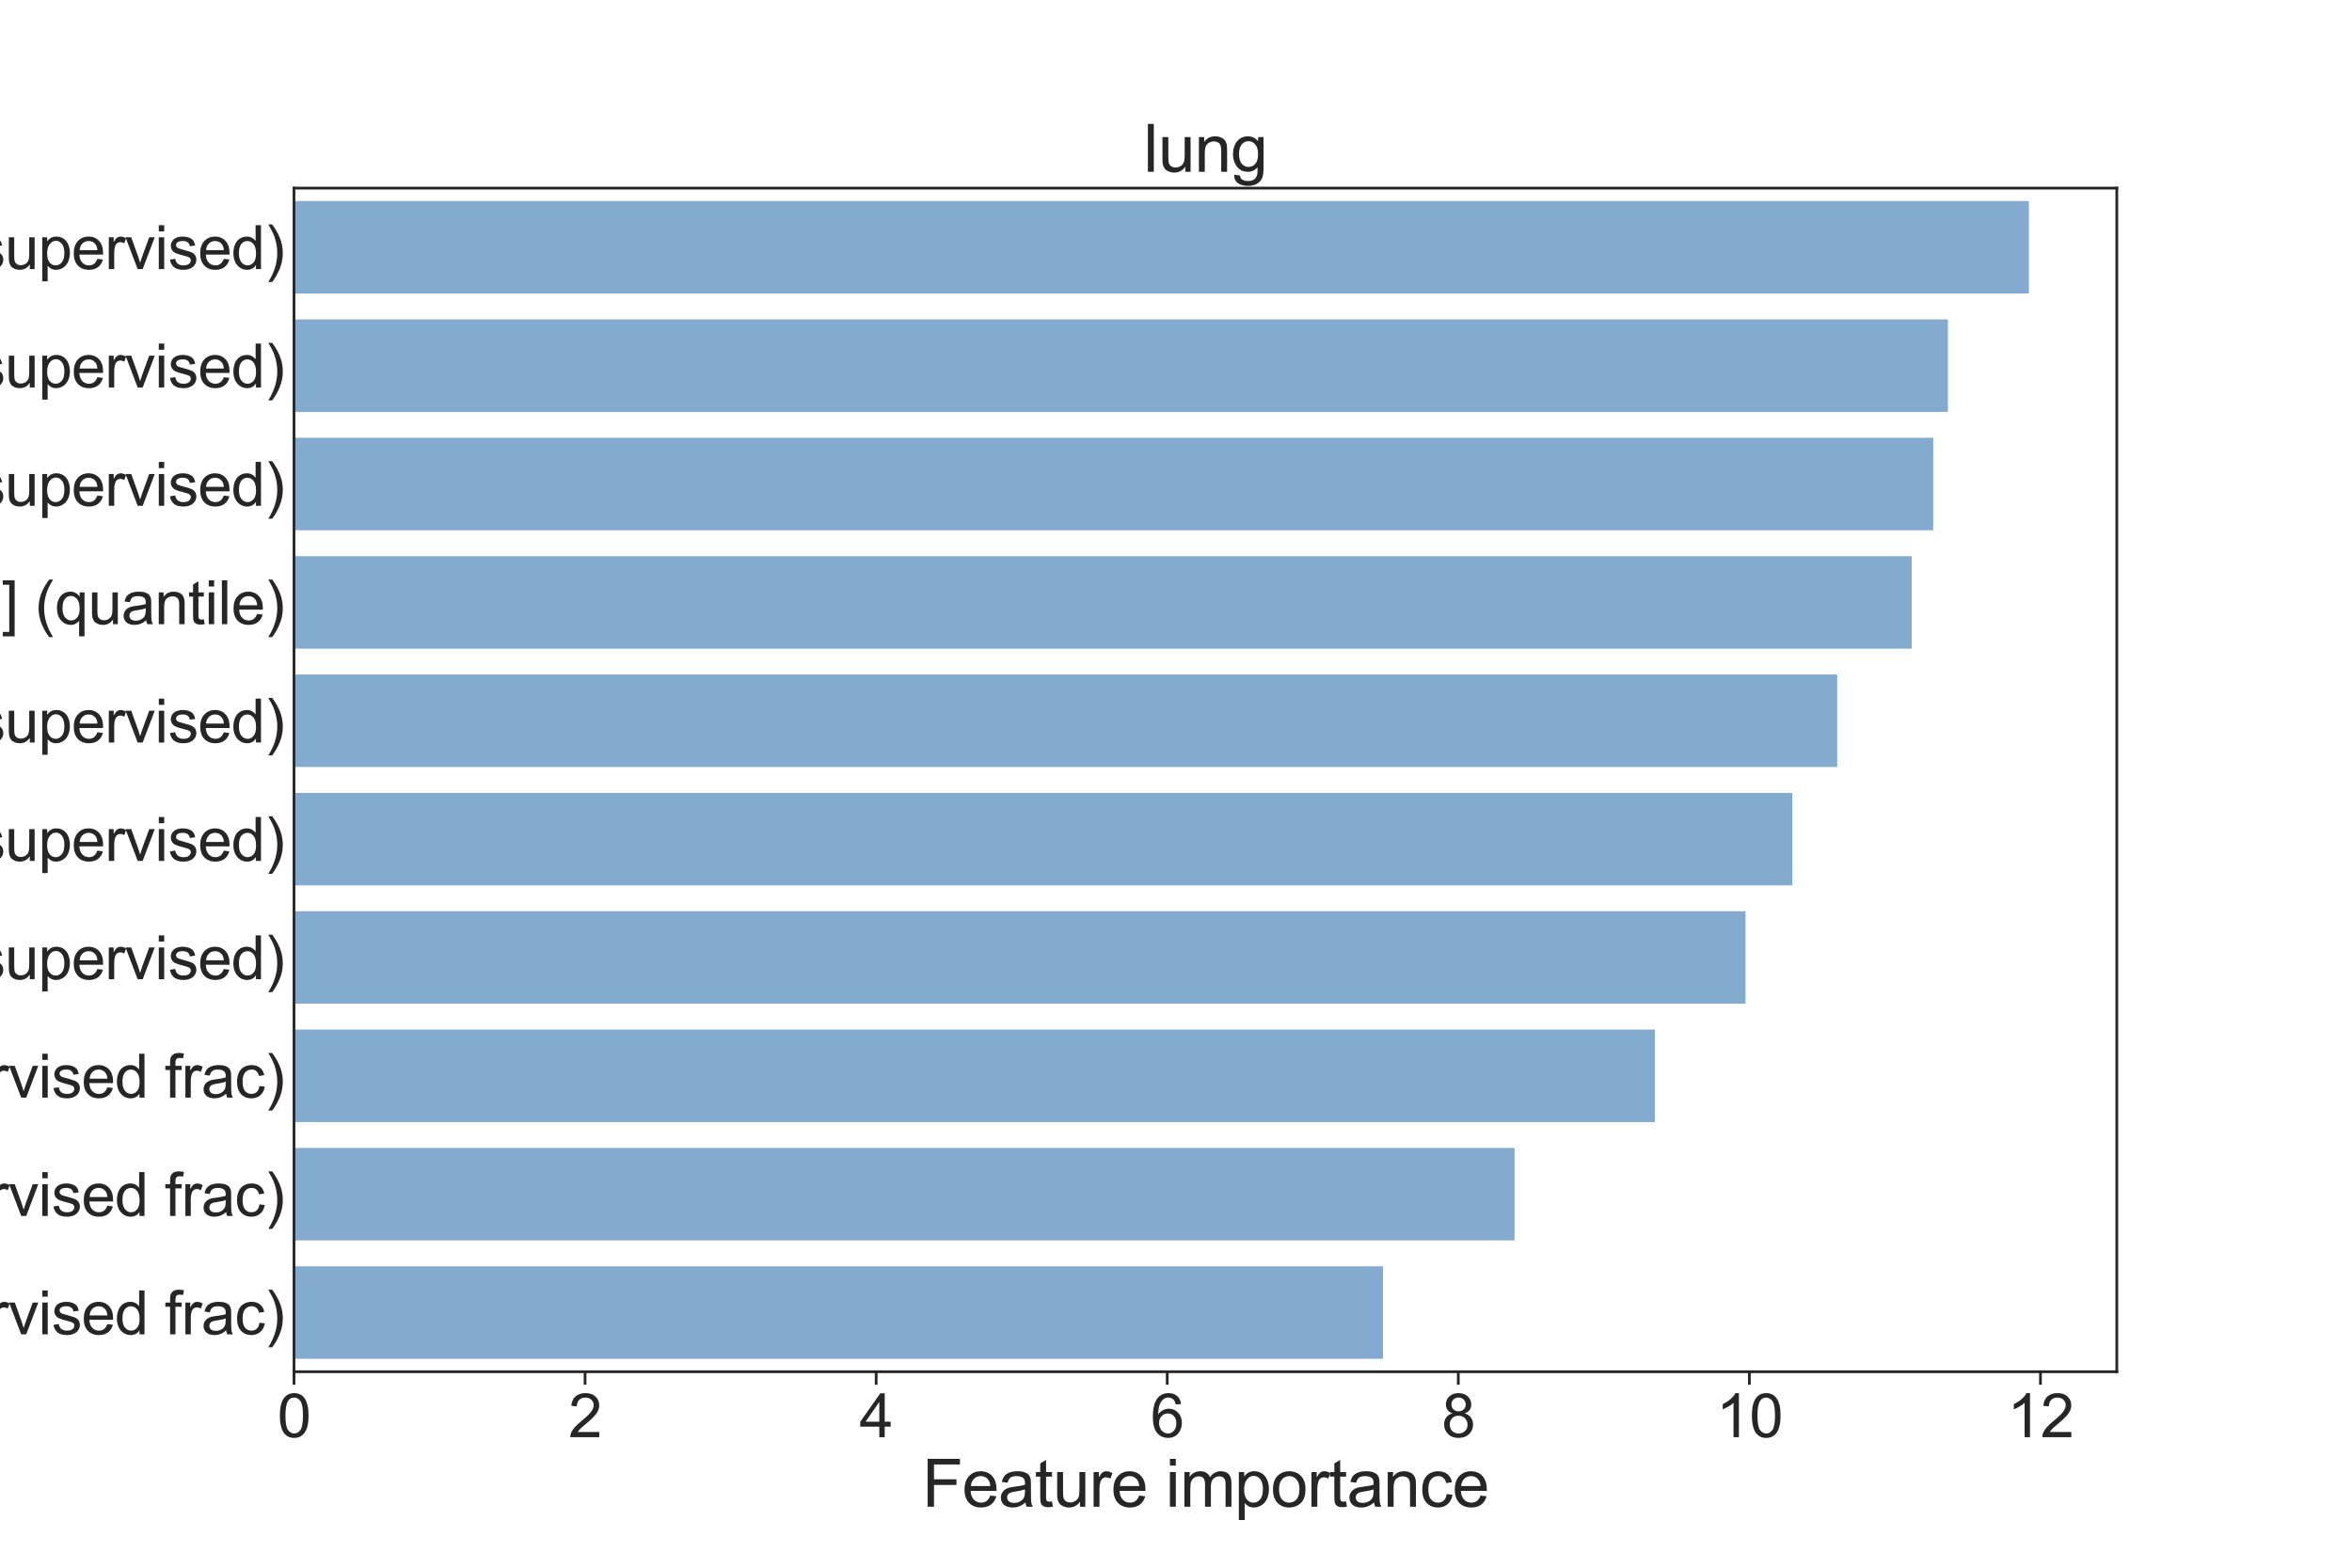 <?xml version="1.0" encoding="utf-8" standalone="no"?>
<!DOCTYPE svg PUBLIC "-//W3C//DTD SVG 1.1//EN"
  "http://www.w3.org/Graphics/SVG/1.1/DTD/svg11.dtd">
<svg xmlns:xlink="http://www.w3.org/1999/xlink" width="864pt" height="576pt" viewBox="0 0 864 576" xmlns="http://www.w3.org/2000/svg" version="1.1">
 <defs>
  <style type="text/css">*{stroke-linejoin: round; stroke-linecap: butt}</style>
 </defs>
 <g id="figure_1">
  <g id="patch_1">
   <path d="M 0 576 
L 864 576 
L 864 0 
L 0 0 
z
" style="fill: #ffffff"/>
  </g>
  <g id="axes_1">
   <g id="patch_2">
    <path d="M 108 504 
L 777.6 504 
L 777.6 69.12 
L 108 69.12 
z
" style="fill: #ffffff"/>
   </g>
   <g id="matplotlib.axis_1">
    <g id="xtick_1">
     <g id="line2d_1">
      <defs>
       <path id="m572b5d6ec5" d="M 0 0 
L 0 4.8 
" style="stroke: #262626"/>
      </defs>
      <g>
       <use xlink:href="#m572b5d6ec5" x="108" y="504" style="fill: #262626; stroke: #262626"/>
      </g>
     </g>
     <g id="text_1">
      <!-- 0 -->
      <g style="fill: #262626" transform="translate(101.883 528.047)scale(0.22 -0.22)">
       <defs>
        <path id="ArialMT-30" d="M 266 2259 
Q 266 3072 433 3567 
Q 600 4063 929 4331 
Q 1259 4600 1759 4600 
Q 2128 4600 2406 4451 
Q 2684 4303 2865 4023 
Q 3047 3744 3150 3342 
Q 3253 2941 3253 2259 
Q 3253 1453 3087 958 
Q 2922 463 2592 192 
Q 2263 -78 1759 -78 
Q 1097 -78 719 397 
Q 266 969 266 2259 
z
M 844 2259 
Q 844 1131 1108 757 
Q 1372 384 1759 384 
Q 2147 384 2411 759 
Q 2675 1134 2675 2259 
Q 2675 3391 2411 3762 
Q 2147 4134 1753 4134 
Q 1366 4134 1134 3806 
Q 844 3388 844 2259 
z
" transform="scale(0.016)"/>
       </defs>
       <use xlink:href="#ArialMT-30"/>
      </g>
     </g>
    </g>
    <g id="xtick_2">
     <g id="line2d_2">
      <g>
       <use xlink:href="#m572b5d6ec5" x="214.925" y="504" style="fill: #262626; stroke: #262626"/>
      </g>
     </g>
     <g id="text_2">
      <!-- 2 -->
      <g style="fill: #262626" transform="translate(208.808 528.047)scale(0.22 -0.22)">
       <defs>
        <path id="ArialMT-32" d="M 3222 541 
L 3222 0 
L 194 0 
Q 188 203 259 391 
Q 375 700 629 1000 
Q 884 1300 1366 1694 
Q 2113 2306 2375 2664 
Q 2638 3022 2638 3341 
Q 2638 3675 2398 3904 
Q 2159 4134 1775 4134 
Q 1369 4134 1125 3890 
Q 881 3647 878 3216 
L 300 3275 
Q 359 3922 746 4261 
Q 1134 4600 1788 4600 
Q 2447 4600 2831 4234 
Q 3216 3869 3216 3328 
Q 3216 3053 3103 2787 
Q 2991 2522 2730 2228 
Q 2469 1934 1863 1422 
Q 1356 997 1212 845 
Q 1069 694 975 541 
L 3222 541 
z
" transform="scale(0.016)"/>
       </defs>
       <use xlink:href="#ArialMT-32"/>
      </g>
     </g>
    </g>
    <g id="xtick_3">
     <g id="line2d_3">
      <g>
       <use xlink:href="#m572b5d6ec5" x="321.85" y="504" style="fill: #262626; stroke: #262626"/>
      </g>
     </g>
     <g id="text_3">
      <!-- 4 -->
      <g style="fill: #262626" transform="translate(315.733 528.047)scale(0.22 -0.22)">
       <defs>
        <path id="ArialMT-34" d="M 2069 0 
L 2069 1097 
L 81 1097 
L 81 1613 
L 2172 4581 
L 2631 4581 
L 2631 1613 
L 3250 1613 
L 3250 1097 
L 2631 1097 
L 2631 0 
L 2069 0 
z
M 2069 1613 
L 2069 3678 
L 634 1613 
L 2069 1613 
z
" transform="scale(0.016)"/>
       </defs>
       <use xlink:href="#ArialMT-34"/>
      </g>
     </g>
    </g>
    <g id="xtick_4">
     <g id="line2d_4">
      <g>
       <use xlink:href="#m572b5d6ec5" x="428.775" y="504" style="fill: #262626; stroke: #262626"/>
      </g>
     </g>
     <g id="text_4">
      <!-- 6 -->
      <g style="fill: #262626" transform="translate(422.658 528.047)scale(0.22 -0.22)">
       <defs>
        <path id="ArialMT-36" d="M 3184 3459 
L 2625 3416 
Q 2550 3747 2413 3897 
Q 2184 4138 1850 4138 
Q 1581 4138 1378 3988 
Q 1113 3794 959 3422 
Q 806 3050 800 2363 
Q 1003 2672 1297 2822 
Q 1591 2972 1913 2972 
Q 2475 2972 2870 2558 
Q 3266 2144 3266 1488 
Q 3266 1056 3080 686 
Q 2894 316 2569 119 
Q 2244 -78 1831 -78 
Q 1128 -78 684 439 
Q 241 956 241 2144 
Q 241 3472 731 4075 
Q 1159 4600 1884 4600 
Q 2425 4600 2770 4297 
Q 3116 3994 3184 3459 
z
M 888 1484 
Q 888 1194 1011 928 
Q 1134 663 1356 523 
Q 1578 384 1822 384 
Q 2178 384 2434 671 
Q 2691 959 2691 1453 
Q 2691 1928 2437 2201 
Q 2184 2475 1800 2475 
Q 1419 2475 1153 2201 
Q 888 1928 888 1484 
z
" transform="scale(0.016)"/>
       </defs>
       <use xlink:href="#ArialMT-36"/>
      </g>
     </g>
    </g>
    <g id="xtick_5">
     <g id="line2d_5">
      <g>
       <use xlink:href="#m572b5d6ec5" x="535.7" y="504" style="fill: #262626; stroke: #262626"/>
      </g>
     </g>
     <g id="text_5">
      <!-- 8 -->
      <g style="fill: #262626" transform="translate(529.583 528.047)scale(0.22 -0.22)">
       <defs>
        <path id="ArialMT-38" d="M 1131 2484 
Q 781 2613 612 2850 
Q 444 3088 444 3419 
Q 444 3919 803 4259 
Q 1163 4600 1759 4600 
Q 2359 4600 2725 4251 
Q 3091 3903 3091 3403 
Q 3091 3084 2923 2848 
Q 2756 2613 2416 2484 
Q 2838 2347 3058 2040 
Q 3278 1734 3278 1309 
Q 3278 722 2862 322 
Q 2447 -78 1769 -78 
Q 1091 -78 675 323 
Q 259 725 259 1325 
Q 259 1772 486 2073 
Q 713 2375 1131 2484 
z
M 1019 3438 
Q 1019 3113 1228 2906 
Q 1438 2700 1772 2700 
Q 2097 2700 2305 2904 
Q 2513 3109 2513 3406 
Q 2513 3716 2298 3927 
Q 2084 4138 1766 4138 
Q 1444 4138 1231 3931 
Q 1019 3725 1019 3438 
z
M 838 1322 
Q 838 1081 952 856 
Q 1066 631 1291 507 
Q 1516 384 1775 384 
Q 2178 384 2440 643 
Q 2703 903 2703 1303 
Q 2703 1709 2433 1975 
Q 2163 2241 1756 2241 
Q 1359 2241 1098 1978 
Q 838 1716 838 1322 
z
" transform="scale(0.016)"/>
       </defs>
       <use xlink:href="#ArialMT-38"/>
      </g>
     </g>
    </g>
    <g id="xtick_6">
     <g id="line2d_6">
      <g>
       <use xlink:href="#m572b5d6ec5" x="642.626" y="504" style="fill: #262626; stroke: #262626"/>
      </g>
     </g>
     <g id="text_6">
      <!-- 10 -->
      <g style="fill: #262626" transform="translate(630.391 528.047)scale(0.22 -0.22)">
       <defs>
        <path id="ArialMT-31" d="M 2384 0 
L 1822 0 
L 1822 3584 
Q 1619 3391 1289 3197 
Q 959 3003 697 2906 
L 697 3450 
Q 1169 3672 1522 3987 
Q 1875 4303 2022 4600 
L 2384 4600 
L 2384 0 
z
" transform="scale(0.016)"/>
       </defs>
       <use xlink:href="#ArialMT-31"/>
       <use xlink:href="#ArialMT-30" x="55.615"/>
      </g>
     </g>
    </g>
    <g id="xtick_7">
     <g id="line2d_7">
      <g>
       <use xlink:href="#m572b5d6ec5" x="749.551" y="504" style="fill: #262626; stroke: #262626"/>
      </g>
     </g>
     <g id="text_7">
      <!-- 12 -->
      <g style="fill: #262626" transform="translate(737.317 528.047)scale(0.22 -0.22)">
       <use xlink:href="#ArialMT-31"/>
       <use xlink:href="#ArialMT-32" x="55.615"/>
      </g>
     </g>
    </g>
    <g id="text_8">
     <!-- Feature importance -->
     <g style="fill: #262626" transform="translate(338.758 553.598)scale(0.24 -0.24)">
      <defs>
       <path id="ArialMT-46" d="M 525 0 
L 525 4581 
L 3616 4581 
L 3616 4041 
L 1131 4041 
L 1131 2622 
L 3281 2622 
L 3281 2081 
L 1131 2081 
L 1131 0 
L 525 0 
z
" transform="scale(0.016)"/>
       <path id="ArialMT-65" d="M 2694 1069 
L 3275 997 
Q 3138 488 2766 206 
Q 2394 -75 1816 -75 
Q 1088 -75 661 373 
Q 234 822 234 1631 
Q 234 2469 665 2931 
Q 1097 3394 1784 3394 
Q 2450 3394 2872 2941 
Q 3294 2488 3294 1666 
Q 3294 1616 3291 1516 
L 816 1516 
Q 847 969 1125 678 
Q 1403 388 1819 388 
Q 2128 388 2347 550 
Q 2566 713 2694 1069 
z
M 847 1978 
L 2700 1978 
Q 2663 2397 2488 2606 
Q 2219 2931 1791 2931 
Q 1403 2931 1139 2672 
Q 875 2413 847 1978 
z
" transform="scale(0.016)"/>
       <path id="ArialMT-61" d="M 2588 409 
Q 2275 144 1986 34 
Q 1697 -75 1366 -75 
Q 819 -75 525 192 
Q 231 459 231 875 
Q 231 1119 342 1320 
Q 453 1522 633 1644 
Q 813 1766 1038 1828 
Q 1203 1872 1538 1913 
Q 2219 1994 2541 2106 
Q 2544 2222 2544 2253 
Q 2544 2597 2384 2738 
Q 2169 2928 1744 2928 
Q 1347 2928 1158 2789 
Q 969 2650 878 2297 
L 328 2372 
Q 403 2725 575 2942 
Q 747 3159 1072 3276 
Q 1397 3394 1825 3394 
Q 2250 3394 2515 3294 
Q 2781 3194 2906 3042 
Q 3031 2891 3081 2659 
Q 3109 2516 3109 2141 
L 3109 1391 
Q 3109 606 3145 398 
Q 3181 191 3288 0 
L 2700 0 
Q 2613 175 2588 409 
z
M 2541 1666 
Q 2234 1541 1622 1453 
Q 1275 1403 1131 1340 
Q 988 1278 909 1158 
Q 831 1038 831 891 
Q 831 666 1001 516 
Q 1172 366 1500 366 
Q 1825 366 2078 508 
Q 2331 650 2450 897 
Q 2541 1088 2541 1459 
L 2541 1666 
z
" transform="scale(0.016)"/>
       <path id="ArialMT-74" d="M 1650 503 
L 1731 6 
Q 1494 -44 1306 -44 
Q 1000 -44 831 53 
Q 663 150 594 308 
Q 525 466 525 972 
L 525 2881 
L 113 2881 
L 113 3319 
L 525 3319 
L 525 4141 
L 1084 4478 
L 1084 3319 
L 1650 3319 
L 1650 2881 
L 1084 2881 
L 1084 941 
Q 1084 700 1114 631 
Q 1144 563 1211 522 
Q 1278 481 1403 481 
Q 1497 481 1650 503 
z
" transform="scale(0.016)"/>
       <path id="ArialMT-75" d="M 2597 0 
L 2597 488 
Q 2209 -75 1544 -75 
Q 1250 -75 995 37 
Q 741 150 617 320 
Q 494 491 444 738 
Q 409 903 409 1263 
L 409 3319 
L 972 3319 
L 972 1478 
Q 972 1038 1006 884 
Q 1059 663 1231 536 
Q 1403 409 1656 409 
Q 1909 409 2131 539 
Q 2353 669 2445 892 
Q 2538 1116 2538 1541 
L 2538 3319 
L 3100 3319 
L 3100 0 
L 2597 0 
z
" transform="scale(0.016)"/>
       <path id="ArialMT-72" d="M 416 0 
L 416 3319 
L 922 3319 
L 922 2816 
Q 1116 3169 1280 3281 
Q 1444 3394 1641 3394 
Q 1925 3394 2219 3213 
L 2025 2691 
Q 1819 2813 1613 2813 
Q 1428 2813 1281 2702 
Q 1134 2591 1072 2394 
Q 978 2094 978 1738 
L 978 0 
L 416 0 
z
" transform="scale(0.016)"/>
       <path id="ArialMT-20" transform="scale(0.016)"/>
       <path id="ArialMT-69" d="M 425 3934 
L 425 4581 
L 988 4581 
L 988 3934 
L 425 3934 
z
M 425 0 
L 425 3319 
L 988 3319 
L 988 0 
L 425 0 
z
" transform="scale(0.016)"/>
       <path id="ArialMT-6d" d="M 422 0 
L 422 3319 
L 925 3319 
L 925 2853 
Q 1081 3097 1340 3245 
Q 1600 3394 1931 3394 
Q 2300 3394 2536 3241 
Q 2772 3088 2869 2813 
Q 3263 3394 3894 3394 
Q 4388 3394 4653 3120 
Q 4919 2847 4919 2278 
L 4919 0 
L 4359 0 
L 4359 2091 
Q 4359 2428 4304 2576 
Q 4250 2725 4106 2815 
Q 3963 2906 3769 2906 
Q 3419 2906 3187 2673 
Q 2956 2441 2956 1928 
L 2956 0 
L 2394 0 
L 2394 2156 
Q 2394 2531 2256 2718 
Q 2119 2906 1806 2906 
Q 1569 2906 1367 2781 
Q 1166 2656 1075 2415 
Q 984 2175 984 1722 
L 984 0 
L 422 0 
z
" transform="scale(0.016)"/>
       <path id="ArialMT-70" d="M 422 -1272 
L 422 3319 
L 934 3319 
L 934 2888 
Q 1116 3141 1344 3267 
Q 1572 3394 1897 3394 
Q 2322 3394 2647 3175 
Q 2972 2956 3137 2557 
Q 3303 2159 3303 1684 
Q 3303 1175 3120 767 
Q 2938 359 2589 142 
Q 2241 -75 1856 -75 
Q 1575 -75 1351 44 
Q 1128 163 984 344 
L 984 -1272 
L 422 -1272 
z
M 931 1641 
Q 931 1000 1190 694 
Q 1450 388 1819 388 
Q 2194 388 2461 705 
Q 2728 1022 2728 1688 
Q 2728 2322 2467 2637 
Q 2206 2953 1844 2953 
Q 1484 2953 1207 2617 
Q 931 2281 931 1641 
z
" transform="scale(0.016)"/>
       <path id="ArialMT-6f" d="M 213 1659 
Q 213 2581 725 3025 
Q 1153 3394 1769 3394 
Q 2453 3394 2887 2945 
Q 3322 2497 3322 1706 
Q 3322 1066 3130 698 
Q 2938 331 2570 128 
Q 2203 -75 1769 -75 
Q 1072 -75 642 372 
Q 213 819 213 1659 
z
M 791 1659 
Q 791 1022 1069 705 
Q 1347 388 1769 388 
Q 2188 388 2466 706 
Q 2744 1025 2744 1678 
Q 2744 2294 2464 2611 
Q 2184 2928 1769 2928 
Q 1347 2928 1069 2612 
Q 791 2297 791 1659 
z
" transform="scale(0.016)"/>
       <path id="ArialMT-6e" d="M 422 0 
L 422 3319 
L 928 3319 
L 928 2847 
Q 1294 3394 1984 3394 
Q 2284 3394 2536 3286 
Q 2788 3178 2913 3003 
Q 3038 2828 3088 2588 
Q 3119 2431 3119 2041 
L 3119 0 
L 2556 0 
L 2556 2019 
Q 2556 2363 2490 2533 
Q 2425 2703 2258 2804 
Q 2091 2906 1866 2906 
Q 1506 2906 1245 2678 
Q 984 2450 984 1813 
L 984 0 
L 422 0 
z
" transform="scale(0.016)"/>
       <path id="ArialMT-63" d="M 2588 1216 
L 3141 1144 
Q 3050 572 2676 248 
Q 2303 -75 1759 -75 
Q 1078 -75 664 370 
Q 250 816 250 1647 
Q 250 2184 428 2587 
Q 606 2991 970 3192 
Q 1334 3394 1763 3394 
Q 2303 3394 2647 3120 
Q 2991 2847 3088 2344 
L 2541 2259 
Q 2463 2594 2264 2762 
Q 2066 2931 1784 2931 
Q 1359 2931 1093 2626 
Q 828 2322 828 1663 
Q 828 994 1084 691 
Q 1341 388 1753 388 
Q 2084 388 2306 591 
Q 2528 794 2588 1216 
z
" transform="scale(0.016)"/>
      </defs>
      <use xlink:href="#ArialMT-46"/>
      <use xlink:href="#ArialMT-65" x="61.084"/>
      <use xlink:href="#ArialMT-61" x="116.699"/>
      <use xlink:href="#ArialMT-74" x="172.314"/>
      <use xlink:href="#ArialMT-75" x="200.098"/>
      <use xlink:href="#ArialMT-72" x="255.713"/>
      <use xlink:href="#ArialMT-65" x="289.014"/>
      <use xlink:href="#ArialMT-20" x="344.629"/>
      <use xlink:href="#ArialMT-69" x="372.412"/>
      <use xlink:href="#ArialMT-6d" x="394.629"/>
      <use xlink:href="#ArialMT-70" x="477.93"/>
      <use xlink:href="#ArialMT-6f" x="533.545"/>
      <use xlink:href="#ArialMT-72" x="589.16"/>
      <use xlink:href="#ArialMT-74" x="622.461"/>
      <use xlink:href="#ArialMT-61" x="650.244"/>
      <use xlink:href="#ArialMT-6e" x="705.859"/>
      <use xlink:href="#ArialMT-63" x="761.475"/>
      <use xlink:href="#ArialMT-65" x="811.475"/>
     </g>
    </g>
   </g>
   <g id="matplotlib.axis_2">
    <g id="ytick_1">
     <g id="text_9">
      <!-- SV DEL [25404-39837] (supervised) -->
      <g style="fill: #262626" transform="translate(-248.081 98.872)scale(0.22 -0.22)">
       <defs>
        <path id="ArialMT-53" d="M 288 1472 
L 859 1522 
Q 900 1178 1048 958 
Q 1197 738 1509 602 
Q 1822 466 2213 466 
Q 2559 466 2825 569 
Q 3091 672 3220 851 
Q 3350 1031 3350 1244 
Q 3350 1459 3225 1620 
Q 3100 1781 2813 1891 
Q 2628 1963 1997 2114 
Q 1366 2266 1113 2400 
Q 784 2572 623 2826 
Q 463 3081 463 3397 
Q 463 3744 659 4045 
Q 856 4347 1234 4503 
Q 1613 4659 2075 4659 
Q 2584 4659 2973 4495 
Q 3363 4331 3572 4012 
Q 3781 3694 3797 3291 
L 3216 3247 
Q 3169 3681 2898 3903 
Q 2628 4125 2100 4125 
Q 1550 4125 1298 3923 
Q 1047 3722 1047 3438 
Q 1047 3191 1225 3031 
Q 1400 2872 2139 2705 
Q 2878 2538 3153 2413 
Q 3553 2228 3743 1945 
Q 3934 1663 3934 1294 
Q 3934 928 3725 604 
Q 3516 281 3123 101 
Q 2731 -78 2241 -78 
Q 1619 -78 1198 103 
Q 778 284 539 648 
Q 300 1013 288 1472 
z
" transform="scale(0.016)"/>
        <path id="ArialMT-56" d="M 1803 0 
L 28 4581 
L 684 4581 
L 1875 1253 
Q 2019 853 2116 503 
Q 2222 878 2363 1253 
L 3600 4581 
L 4219 4581 
L 2425 0 
L 1803 0 
z
" transform="scale(0.016)"/>
        <path id="ArialMT-44" d="M 494 0 
L 494 4581 
L 2072 4581 
Q 2606 4581 2888 4516 
Q 3281 4425 3559 4188 
Q 3922 3881 4101 3404 
Q 4281 2928 4281 2316 
Q 4281 1794 4159 1391 
Q 4038 988 3847 723 
Q 3656 459 3429 307 
Q 3203 156 2883 78 
Q 2563 0 2147 0 
L 494 0 
z
M 1100 541 
L 2078 541 
Q 2531 541 2789 625 
Q 3047 709 3200 863 
Q 3416 1078 3536 1442 
Q 3656 1806 3656 2325 
Q 3656 3044 3420 3430 
Q 3184 3816 2847 3947 
Q 2603 4041 2063 4041 
L 1100 4041 
L 1100 541 
z
" transform="scale(0.016)"/>
        <path id="ArialMT-45" d="M 506 0 
L 506 4581 
L 3819 4581 
L 3819 4041 
L 1113 4041 
L 1113 2638 
L 3647 2638 
L 3647 2100 
L 1113 2100 
L 1113 541 
L 3925 541 
L 3925 0 
L 506 0 
z
" transform="scale(0.016)"/>
        <path id="ArialMT-4c" d="M 469 0 
L 469 4581 
L 1075 4581 
L 1075 541 
L 3331 541 
L 3331 0 
L 469 0 
z
" transform="scale(0.016)"/>
        <path id="ArialMT-5b" d="M 434 -1272 
L 434 4581 
L 1675 4581 
L 1675 4116 
L 997 4116 
L 997 -806 
L 1675 -806 
L 1675 -1272 
L 434 -1272 
z
" transform="scale(0.016)"/>
        <path id="ArialMT-35" d="M 266 1200 
L 856 1250 
Q 922 819 1161 601 
Q 1400 384 1738 384 
Q 2144 384 2425 690 
Q 2706 997 2706 1503 
Q 2706 1984 2436 2262 
Q 2166 2541 1728 2541 
Q 1456 2541 1237 2417 
Q 1019 2294 894 2097 
L 366 2166 
L 809 4519 
L 3088 4519 
L 3088 3981 
L 1259 3981 
L 1013 2750 
Q 1425 3038 1878 3038 
Q 2478 3038 2890 2622 
Q 3303 2206 3303 1553 
Q 3303 931 2941 478 
Q 2500 -78 1738 -78 
Q 1113 -78 717 272 
Q 322 622 266 1200 
z
" transform="scale(0.016)"/>
        <path id="ArialMT-2d" d="M 203 1375 
L 203 1941 
L 1931 1941 
L 1931 1375 
L 203 1375 
z
" transform="scale(0.016)"/>
        <path id="ArialMT-33" d="M 269 1209 
L 831 1284 
Q 928 806 1161 595 
Q 1394 384 1728 384 
Q 2125 384 2398 659 
Q 2672 934 2672 1341 
Q 2672 1728 2419 1979 
Q 2166 2231 1775 2231 
Q 1616 2231 1378 2169 
L 1441 2663 
Q 1497 2656 1531 2656 
Q 1891 2656 2178 2843 
Q 2466 3031 2466 3422 
Q 2466 3731 2256 3934 
Q 2047 4138 1716 4138 
Q 1388 4138 1169 3931 
Q 950 3725 888 3313 
L 325 3413 
Q 428 3978 793 4289 
Q 1159 4600 1703 4600 
Q 2078 4600 2393 4439 
Q 2709 4278 2876 4000 
Q 3044 3722 3044 3409 
Q 3044 3113 2884 2869 
Q 2725 2625 2413 2481 
Q 2819 2388 3044 2092 
Q 3269 1797 3269 1353 
Q 3269 753 2831 336 
Q 2394 -81 1725 -81 
Q 1122 -81 723 278 
Q 325 638 269 1209 
z
" transform="scale(0.016)"/>
        <path id="ArialMT-39" d="M 350 1059 
L 891 1109 
Q 959 728 1153 556 
Q 1347 384 1650 384 
Q 1909 384 2104 503 
Q 2300 622 2425 820 
Q 2550 1019 2634 1356 
Q 2719 1694 2719 2044 
Q 2719 2081 2716 2156 
Q 2547 1888 2255 1720 
Q 1963 1553 1622 1553 
Q 1053 1553 659 1965 
Q 266 2378 266 3053 
Q 266 3750 677 4175 
Q 1088 4600 1706 4600 
Q 2153 4600 2523 4359 
Q 2894 4119 3086 3673 
Q 3278 3228 3278 2384 
Q 3278 1506 3087 986 
Q 2897 466 2520 194 
Q 2144 -78 1638 -78 
Q 1100 -78 759 220 
Q 419 519 350 1059 
z
M 2653 3081 
Q 2653 3566 2395 3850 
Q 2138 4134 1775 4134 
Q 1400 4134 1122 3828 
Q 844 3522 844 3034 
Q 844 2597 1108 2323 
Q 1372 2050 1759 2050 
Q 2150 2050 2401 2323 
Q 2653 2597 2653 3081 
z
" transform="scale(0.016)"/>
        <path id="ArialMT-37" d="M 303 3981 
L 303 4522 
L 3269 4522 
L 3269 4084 
Q 2831 3619 2401 2847 
Q 1972 2075 1738 1259 
Q 1569 684 1522 0 
L 944 0 
Q 953 541 1156 1306 
Q 1359 2072 1739 2783 
Q 2119 3494 2547 3981 
L 303 3981 
z
" transform="scale(0.016)"/>
        <path id="ArialMT-5d" d="M 1363 -1272 
L 122 -1272 
L 122 -806 
L 800 -806 
L 800 4116 
L 122 4116 
L 122 4581 
L 1363 4581 
L 1363 -1272 
z
" transform="scale(0.016)"/>
        <path id="ArialMT-28" d="M 1497 -1347 
Q 1031 -759 709 28 
Q 388 816 388 1659 
Q 388 2403 628 3084 
Q 909 3875 1497 4659 
L 1900 4659 
Q 1522 4009 1400 3731 
Q 1209 3300 1100 2831 
Q 966 2247 966 1656 
Q 966 153 1900 -1347 
L 1497 -1347 
z
" transform="scale(0.016)"/>
        <path id="ArialMT-73" d="M 197 991 
L 753 1078 
Q 800 744 1014 566 
Q 1228 388 1613 388 
Q 2000 388 2187 545 
Q 2375 703 2375 916 
Q 2375 1106 2209 1216 
Q 2094 1291 1634 1406 
Q 1016 1563 777 1677 
Q 538 1791 414 1992 
Q 291 2194 291 2438 
Q 291 2659 392 2848 
Q 494 3038 669 3163 
Q 800 3259 1026 3326 
Q 1253 3394 1513 3394 
Q 1903 3394 2198 3281 
Q 2494 3169 2634 2976 
Q 2775 2784 2828 2463 
L 2278 2388 
Q 2241 2644 2061 2787 
Q 1881 2931 1553 2931 
Q 1166 2931 1000 2803 
Q 834 2675 834 2503 
Q 834 2394 903 2306 
Q 972 2216 1119 2156 
Q 1203 2125 1616 2013 
Q 2213 1853 2448 1751 
Q 2684 1650 2818 1456 
Q 2953 1263 2953 975 
Q 2953 694 2789 445 
Q 2625 197 2315 61 
Q 2006 -75 1616 -75 
Q 969 -75 630 194 
Q 291 463 197 991 
z
" transform="scale(0.016)"/>
        <path id="ArialMT-76" d="M 1344 0 
L 81 3319 
L 675 3319 
L 1388 1331 
Q 1503 1009 1600 663 
Q 1675 925 1809 1294 
L 2547 3319 
L 3125 3319 
L 1869 0 
L 1344 0 
z
" transform="scale(0.016)"/>
        <path id="ArialMT-64" d="M 2575 0 
L 2575 419 
Q 2259 -75 1647 -75 
Q 1250 -75 917 144 
Q 584 363 401 755 
Q 219 1147 219 1656 
Q 219 2153 384 2558 
Q 550 2963 881 3178 
Q 1213 3394 1622 3394 
Q 1922 3394 2156 3267 
Q 2391 3141 2538 2938 
L 2538 4581 
L 3097 4581 
L 3097 0 
L 2575 0 
z
M 797 1656 
Q 797 1019 1065 703 
Q 1334 388 1700 388 
Q 2069 388 2326 689 
Q 2584 991 2584 1609 
Q 2584 2291 2321 2609 
Q 2059 2928 1675 2928 
Q 1300 2928 1048 2622 
Q 797 2316 797 1656 
z
" transform="scale(0.016)"/>
        <path id="ArialMT-29" d="M 791 -1347 
L 388 -1347 
Q 1322 153 1322 1656 
Q 1322 2244 1188 2822 
Q 1081 3291 891 3722 
Q 769 4003 388 4659 
L 791 4659 
Q 1378 3875 1659 3084 
Q 1900 2403 1900 1659 
Q 1900 816 1576 28 
Q 1253 -759 791 -1347 
z
" transform="scale(0.016)"/>
       </defs>
       <use xlink:href="#ArialMT-53"/>
       <use xlink:href="#ArialMT-56" x="66.699"/>
       <use xlink:href="#ArialMT-20" x="133.398"/>
       <use xlink:href="#ArialMT-44" x="161.182"/>
       <use xlink:href="#ArialMT-45" x="233.398"/>
       <use xlink:href="#ArialMT-4c" x="300.098"/>
       <use xlink:href="#ArialMT-20" x="351.963"/>
       <use xlink:href="#ArialMT-5b" x="379.746"/>
       <use xlink:href="#ArialMT-32" x="407.529"/>
       <use xlink:href="#ArialMT-35" x="463.145"/>
       <use xlink:href="#ArialMT-34" x="518.76"/>
       <use xlink:href="#ArialMT-30" x="574.375"/>
       <use xlink:href="#ArialMT-34" x="629.99"/>
       <use xlink:href="#ArialMT-2d" x="685.605"/>
       <use xlink:href="#ArialMT-33" x="718.906"/>
       <use xlink:href="#ArialMT-39" x="774.521"/>
       <use xlink:href="#ArialMT-38" x="830.137"/>
       <use xlink:href="#ArialMT-33" x="885.752"/>
       <use xlink:href="#ArialMT-37" x="941.367"/>
       <use xlink:href="#ArialMT-5d" x="996.982"/>
       <use xlink:href="#ArialMT-20" x="1024.766"/>
       <use xlink:href="#ArialMT-28" x="1052.549"/>
       <use xlink:href="#ArialMT-73" x="1085.85"/>
       <use xlink:href="#ArialMT-75" x="1135.85"/>
       <use xlink:href="#ArialMT-70" x="1191.465"/>
       <use xlink:href="#ArialMT-65" x="1247.08"/>
       <use xlink:href="#ArialMT-72" x="1302.695"/>
       <use xlink:href="#ArialMT-76" x="1335.996"/>
       <use xlink:href="#ArialMT-69" x="1385.996"/>
       <use xlink:href="#ArialMT-73" x="1408.213"/>
       <use xlink:href="#ArialMT-65" x="1458.213"/>
       <use xlink:href="#ArialMT-64" x="1513.828"/>
       <use xlink:href="#ArialMT-29" x="1569.443"/>
      </g>
     </g>
    </g>
    <g id="ytick_2">
     <g id="text_10">
      <!-- SV DEL [240908-413352] (supervised) -->
      <g style="fill: #262626" transform="translate(-272.549 142.36)scale(0.22 -0.22)">
       <use xlink:href="#ArialMT-53"/>
       <use xlink:href="#ArialMT-56" x="66.699"/>
       <use xlink:href="#ArialMT-20" x="133.398"/>
       <use xlink:href="#ArialMT-44" x="161.182"/>
       <use xlink:href="#ArialMT-45" x="233.398"/>
       <use xlink:href="#ArialMT-4c" x="300.098"/>
       <use xlink:href="#ArialMT-20" x="351.963"/>
       <use xlink:href="#ArialMT-5b" x="379.746"/>
       <use xlink:href="#ArialMT-32" x="407.529"/>
       <use xlink:href="#ArialMT-34" x="463.145"/>
       <use xlink:href="#ArialMT-30" x="518.76"/>
       <use xlink:href="#ArialMT-39" x="574.375"/>
       <use xlink:href="#ArialMT-30" x="629.99"/>
       <use xlink:href="#ArialMT-38" x="685.605"/>
       <use xlink:href="#ArialMT-2d" x="741.221"/>
       <use xlink:href="#ArialMT-34" x="774.521"/>
       <use xlink:href="#ArialMT-31" x="830.137"/>
       <use xlink:href="#ArialMT-33" x="885.752"/>
       <use xlink:href="#ArialMT-33" x="941.367"/>
       <use xlink:href="#ArialMT-35" x="996.982"/>
       <use xlink:href="#ArialMT-32" x="1052.598"/>
       <use xlink:href="#ArialMT-5d" x="1108.213"/>
       <use xlink:href="#ArialMT-20" x="1135.996"/>
       <use xlink:href="#ArialMT-28" x="1163.779"/>
       <use xlink:href="#ArialMT-73" x="1197.08"/>
       <use xlink:href="#ArialMT-75" x="1247.08"/>
       <use xlink:href="#ArialMT-70" x="1302.695"/>
       <use xlink:href="#ArialMT-65" x="1358.311"/>
       <use xlink:href="#ArialMT-72" x="1413.926"/>
       <use xlink:href="#ArialMT-76" x="1447.227"/>
       <use xlink:href="#ArialMT-69" x="1497.227"/>
       <use xlink:href="#ArialMT-73" x="1519.443"/>
       <use xlink:href="#ArialMT-65" x="1569.443"/>
       <use xlink:href="#ArialMT-64" x="1625.059"/>
       <use xlink:href="#ArialMT-29" x="1680.674"/>
      </g>
     </g>
    </g>
    <g id="ytick_3">
     <g id="text_11">
      <!-- SV INV [15260-23830] (supervised) -->
      <g style="fill: #262626" transform="translate(-242.784 185.848)scale(0.22 -0.22)">
       <defs>
        <path id="ArialMT-49" d="M 597 0 
L 597 4581 
L 1203 4581 
L 1203 0 
L 597 0 
z
" transform="scale(0.016)"/>
        <path id="ArialMT-4e" d="M 488 0 
L 488 4581 
L 1109 4581 
L 3516 984 
L 3516 4581 
L 4097 4581 
L 4097 0 
L 3475 0 
L 1069 3600 
L 1069 0 
L 488 0 
z
" transform="scale(0.016)"/>
       </defs>
       <use xlink:href="#ArialMT-53"/>
       <use xlink:href="#ArialMT-56" x="66.699"/>
       <use xlink:href="#ArialMT-20" x="133.398"/>
       <use xlink:href="#ArialMT-49" x="161.182"/>
       <use xlink:href="#ArialMT-4e" x="188.965"/>
       <use xlink:href="#ArialMT-56" x="261.182"/>
       <use xlink:href="#ArialMT-20" x="327.881"/>
       <use xlink:href="#ArialMT-5b" x="355.664"/>
       <use xlink:href="#ArialMT-31" x="383.447"/>
       <use xlink:href="#ArialMT-35" x="439.062"/>
       <use xlink:href="#ArialMT-32" x="494.678"/>
       <use xlink:href="#ArialMT-36" x="550.293"/>
       <use xlink:href="#ArialMT-30" x="605.908"/>
       <use xlink:href="#ArialMT-2d" x="661.523"/>
       <use xlink:href="#ArialMT-32" x="694.824"/>
       <use xlink:href="#ArialMT-33" x="750.439"/>
       <use xlink:href="#ArialMT-38" x="806.055"/>
       <use xlink:href="#ArialMT-33" x="861.67"/>
       <use xlink:href="#ArialMT-30" x="917.285"/>
       <use xlink:href="#ArialMT-5d" x="972.9"/>
       <use xlink:href="#ArialMT-20" x="1000.684"/>
       <use xlink:href="#ArialMT-28" x="1028.467"/>
       <use xlink:href="#ArialMT-73" x="1061.768"/>
       <use xlink:href="#ArialMT-75" x="1111.768"/>
       <use xlink:href="#ArialMT-70" x="1167.383"/>
       <use xlink:href="#ArialMT-65" x="1222.998"/>
       <use xlink:href="#ArialMT-72" x="1278.613"/>
       <use xlink:href="#ArialMT-76" x="1311.914"/>
       <use xlink:href="#ArialMT-69" x="1361.914"/>
       <use xlink:href="#ArialMT-73" x="1384.131"/>
       <use xlink:href="#ArialMT-65" x="1434.131"/>
       <use xlink:href="#ArialMT-64" x="1489.746"/>
       <use xlink:href="#ArialMT-29" x="1545.361"/>
      </g>
     </g>
    </g>
    <g id="ytick_4">
     <g id="text_12">
      <!-- SV DEL [18719-316816] (quantile) -->
      <g style="fill: #262626" transform="translate(-230.99 229.336)scale(0.22 -0.22)">
       <defs>
        <path id="ArialMT-71" d="M 2538 -1272 
L 2538 353 
Q 2406 169 2170 47 
Q 1934 -75 1669 -75 
Q 1078 -75 651 397 
Q 225 869 225 1691 
Q 225 2191 398 2587 
Q 572 2984 901 3189 
Q 1231 3394 1625 3394 
Q 2241 3394 2594 2875 
L 2594 3319 
L 3100 3319 
L 3100 -1272 
L 2538 -1272 
z
M 803 1669 
Q 803 1028 1072 708 
Q 1341 388 1716 388 
Q 2075 388 2334 692 
Q 2594 997 2594 1619 
Q 2594 2281 2320 2615 
Q 2047 2950 1678 2950 
Q 1313 2950 1058 2639 
Q 803 2328 803 1669 
z
" transform="scale(0.016)"/>
        <path id="ArialMT-6c" d="M 409 0 
L 409 4581 
L 972 4581 
L 972 0 
L 409 0 
z
" transform="scale(0.016)"/>
       </defs>
       <use xlink:href="#ArialMT-53"/>
       <use xlink:href="#ArialMT-56" x="66.699"/>
       <use xlink:href="#ArialMT-20" x="133.398"/>
       <use xlink:href="#ArialMT-44" x="161.182"/>
       <use xlink:href="#ArialMT-45" x="233.398"/>
       <use xlink:href="#ArialMT-4c" x="300.098"/>
       <use xlink:href="#ArialMT-20" x="351.963"/>
       <use xlink:href="#ArialMT-5b" x="379.746"/>
       <use xlink:href="#ArialMT-31" x="407.529"/>
       <use xlink:href="#ArialMT-38" x="463.145"/>
       <use xlink:href="#ArialMT-37" x="518.76"/>
       <use xlink:href="#ArialMT-31" x="574.375"/>
       <use xlink:href="#ArialMT-39" x="629.99"/>
       <use xlink:href="#ArialMT-2d" x="685.605"/>
       <use xlink:href="#ArialMT-33" x="718.906"/>
       <use xlink:href="#ArialMT-31" x="774.521"/>
       <use xlink:href="#ArialMT-36" x="830.137"/>
       <use xlink:href="#ArialMT-38" x="885.752"/>
       <use xlink:href="#ArialMT-31" x="941.367"/>
       <use xlink:href="#ArialMT-36" x="996.982"/>
       <use xlink:href="#ArialMT-5d" x="1052.598"/>
       <use xlink:href="#ArialMT-20" x="1080.381"/>
       <use xlink:href="#ArialMT-28" x="1108.164"/>
       <use xlink:href="#ArialMT-71" x="1141.465"/>
       <use xlink:href="#ArialMT-75" x="1197.08"/>
       <use xlink:href="#ArialMT-61" x="1252.695"/>
       <use xlink:href="#ArialMT-6e" x="1308.311"/>
       <use xlink:href="#ArialMT-74" x="1363.926"/>
       <use xlink:href="#ArialMT-69" x="1391.709"/>
       <use xlink:href="#ArialMT-6c" x="1413.926"/>
       <use xlink:href="#ArialMT-65" x="1436.143"/>
       <use xlink:href="#ArialMT-29" x="1491.758"/>
      </g>
     </g>
    </g>
    <g id="ytick_5">
     <g id="text_13">
      <!-- SV INV [154922-345574] (supervised) -->
      <g style="fill: #262626" transform="translate(-267.252 272.824)scale(0.22 -0.22)">
       <use xlink:href="#ArialMT-53"/>
       <use xlink:href="#ArialMT-56" x="66.699"/>
       <use xlink:href="#ArialMT-20" x="133.398"/>
       <use xlink:href="#ArialMT-49" x="161.182"/>
       <use xlink:href="#ArialMT-4e" x="188.965"/>
       <use xlink:href="#ArialMT-56" x="261.182"/>
       <use xlink:href="#ArialMT-20" x="327.881"/>
       <use xlink:href="#ArialMT-5b" x="355.664"/>
       <use xlink:href="#ArialMT-31" x="383.447"/>
       <use xlink:href="#ArialMT-35" x="439.062"/>
       <use xlink:href="#ArialMT-34" x="494.678"/>
       <use xlink:href="#ArialMT-39" x="550.293"/>
       <use xlink:href="#ArialMT-32" x="605.908"/>
       <use xlink:href="#ArialMT-32" x="661.523"/>
       <use xlink:href="#ArialMT-2d" x="717.139"/>
       <use xlink:href="#ArialMT-33" x="750.439"/>
       <use xlink:href="#ArialMT-34" x="806.055"/>
       <use xlink:href="#ArialMT-35" x="861.67"/>
       <use xlink:href="#ArialMT-35" x="917.285"/>
       <use xlink:href="#ArialMT-37" x="972.9"/>
       <use xlink:href="#ArialMT-34" x="1028.516"/>
       <use xlink:href="#ArialMT-5d" x="1084.131"/>
       <use xlink:href="#ArialMT-20" x="1111.914"/>
       <use xlink:href="#ArialMT-28" x="1139.697"/>
       <use xlink:href="#ArialMT-73" x="1172.998"/>
       <use xlink:href="#ArialMT-75" x="1222.998"/>
       <use xlink:href="#ArialMT-70" x="1278.613"/>
       <use xlink:href="#ArialMT-65" x="1334.229"/>
       <use xlink:href="#ArialMT-72" x="1389.844"/>
       <use xlink:href="#ArialMT-76" x="1423.145"/>
       <use xlink:href="#ArialMT-69" x="1473.145"/>
       <use xlink:href="#ArialMT-73" x="1495.361"/>
       <use xlink:href="#ArialMT-65" x="1545.361"/>
       <use xlink:href="#ArialMT-64" x="1600.977"/>
       <use xlink:href="#ArialMT-29" x="1656.592"/>
      </g>
     </g>
    </g>
    <g id="ytick_6">
     <g id="text_14">
      <!-- SV DEL [43588-153625] (supervised) -->
      <g style="fill: #262626" transform="translate(-260.315 316.312)scale(0.22 -0.22)">
       <use xlink:href="#ArialMT-53"/>
       <use xlink:href="#ArialMT-56" x="66.699"/>
       <use xlink:href="#ArialMT-20" x="133.398"/>
       <use xlink:href="#ArialMT-44" x="161.182"/>
       <use xlink:href="#ArialMT-45" x="233.398"/>
       <use xlink:href="#ArialMT-4c" x="300.098"/>
       <use xlink:href="#ArialMT-20" x="351.963"/>
       <use xlink:href="#ArialMT-5b" x="379.746"/>
       <use xlink:href="#ArialMT-34" x="407.529"/>
       <use xlink:href="#ArialMT-33" x="463.145"/>
       <use xlink:href="#ArialMT-35" x="518.76"/>
       <use xlink:href="#ArialMT-38" x="574.375"/>
       <use xlink:href="#ArialMT-38" x="629.99"/>
       <use xlink:href="#ArialMT-2d" x="685.605"/>
       <use xlink:href="#ArialMT-31" x="718.906"/>
       <use xlink:href="#ArialMT-35" x="774.521"/>
       <use xlink:href="#ArialMT-33" x="830.137"/>
       <use xlink:href="#ArialMT-36" x="885.752"/>
       <use xlink:href="#ArialMT-32" x="941.367"/>
       <use xlink:href="#ArialMT-35" x="996.982"/>
       <use xlink:href="#ArialMT-5d" x="1052.598"/>
       <use xlink:href="#ArialMT-20" x="1080.381"/>
       <use xlink:href="#ArialMT-28" x="1108.164"/>
       <use xlink:href="#ArialMT-73" x="1141.465"/>
       <use xlink:href="#ArialMT-75" x="1191.465"/>
       <use xlink:href="#ArialMT-70" x="1247.08"/>
       <use xlink:href="#ArialMT-65" x="1302.695"/>
       <use xlink:href="#ArialMT-72" x="1358.311"/>
       <use xlink:href="#ArialMT-76" x="1391.611"/>
       <use xlink:href="#ArialMT-69" x="1441.611"/>
       <use xlink:href="#ArialMT-73" x="1463.828"/>
       <use xlink:href="#ArialMT-65" x="1513.828"/>
       <use xlink:href="#ArialMT-64" x="1569.443"/>
       <use xlink:href="#ArialMT-29" x="1625.059"/>
      </g>
     </g>
    </g>
    <g id="ytick_7">
     <g id="text_15">
      <!-- SV DEL [8629-12367] (supervised) -->
      <g style="fill: #262626" transform="translate(-235.847 359.8)scale(0.22 -0.22)">
       <use xlink:href="#ArialMT-53"/>
       <use xlink:href="#ArialMT-56" x="66.699"/>
       <use xlink:href="#ArialMT-20" x="133.398"/>
       <use xlink:href="#ArialMT-44" x="161.182"/>
       <use xlink:href="#ArialMT-45" x="233.398"/>
       <use xlink:href="#ArialMT-4c" x="300.098"/>
       <use xlink:href="#ArialMT-20" x="351.963"/>
       <use xlink:href="#ArialMT-5b" x="379.746"/>
       <use xlink:href="#ArialMT-38" x="407.529"/>
       <use xlink:href="#ArialMT-36" x="463.145"/>
       <use xlink:href="#ArialMT-32" x="518.76"/>
       <use xlink:href="#ArialMT-39" x="574.375"/>
       <use xlink:href="#ArialMT-2d" x="629.99"/>
       <use xlink:href="#ArialMT-31" x="663.291"/>
       <use xlink:href="#ArialMT-32" x="718.906"/>
       <use xlink:href="#ArialMT-33" x="774.521"/>
       <use xlink:href="#ArialMT-36" x="830.137"/>
       <use xlink:href="#ArialMT-37" x="885.752"/>
       <use xlink:href="#ArialMT-5d" x="941.367"/>
       <use xlink:href="#ArialMT-20" x="969.15"/>
       <use xlink:href="#ArialMT-28" x="996.934"/>
       <use xlink:href="#ArialMT-73" x="1030.234"/>
       <use xlink:href="#ArialMT-75" x="1080.234"/>
       <use xlink:href="#ArialMT-70" x="1135.85"/>
       <use xlink:href="#ArialMT-65" x="1191.465"/>
       <use xlink:href="#ArialMT-72" x="1247.08"/>
       <use xlink:href="#ArialMT-76" x="1280.381"/>
       <use xlink:href="#ArialMT-69" x="1330.381"/>
       <use xlink:href="#ArialMT-73" x="1352.598"/>
       <use xlink:href="#ArialMT-65" x="1402.598"/>
       <use xlink:href="#ArialMT-64" x="1458.213"/>
       <use xlink:href="#ArialMT-29" x="1513.828"/>
      </g>
     </g>
    </g>
    <g id="ytick_8">
     <g id="text_16">
      <!-- SV INV [15260-23830] (supervised frac) -->
      <g style="fill: #262626" transform="translate(-285.567 403.288)scale(0.22 -0.22)">
       <defs>
        <path id="ArialMT-66" d="M 556 0 
L 556 2881 
L 59 2881 
L 59 3319 
L 556 3319 
L 556 3672 
Q 556 4006 616 4169 
Q 697 4388 901 4523 
Q 1106 4659 1475 4659 
Q 1713 4659 2000 4603 
L 1916 4113 
Q 1741 4144 1584 4144 
Q 1328 4144 1222 4034 
Q 1116 3925 1116 3625 
L 1116 3319 
L 1763 3319 
L 1763 2881 
L 1116 2881 
L 1116 0 
L 556 0 
z
" transform="scale(0.016)"/>
       </defs>
       <use xlink:href="#ArialMT-53"/>
       <use xlink:href="#ArialMT-56" x="66.699"/>
       <use xlink:href="#ArialMT-20" x="133.398"/>
       <use xlink:href="#ArialMT-49" x="161.182"/>
       <use xlink:href="#ArialMT-4e" x="188.965"/>
       <use xlink:href="#ArialMT-56" x="261.182"/>
       <use xlink:href="#ArialMT-20" x="327.881"/>
       <use xlink:href="#ArialMT-5b" x="355.664"/>
       <use xlink:href="#ArialMT-31" x="383.447"/>
       <use xlink:href="#ArialMT-35" x="439.062"/>
       <use xlink:href="#ArialMT-32" x="494.678"/>
       <use xlink:href="#ArialMT-36" x="550.293"/>
       <use xlink:href="#ArialMT-30" x="605.908"/>
       <use xlink:href="#ArialMT-2d" x="661.523"/>
       <use xlink:href="#ArialMT-32" x="694.824"/>
       <use xlink:href="#ArialMT-33" x="750.439"/>
       <use xlink:href="#ArialMT-38" x="806.055"/>
       <use xlink:href="#ArialMT-33" x="861.67"/>
       <use xlink:href="#ArialMT-30" x="917.285"/>
       <use xlink:href="#ArialMT-5d" x="972.9"/>
       <use xlink:href="#ArialMT-20" x="1000.684"/>
       <use xlink:href="#ArialMT-28" x="1028.467"/>
       <use xlink:href="#ArialMT-73" x="1061.768"/>
       <use xlink:href="#ArialMT-75" x="1111.768"/>
       <use xlink:href="#ArialMT-70" x="1167.383"/>
       <use xlink:href="#ArialMT-65" x="1222.998"/>
       <use xlink:href="#ArialMT-72" x="1278.613"/>
       <use xlink:href="#ArialMT-76" x="1311.914"/>
       <use xlink:href="#ArialMT-69" x="1361.914"/>
       <use xlink:href="#ArialMT-73" x="1384.131"/>
       <use xlink:href="#ArialMT-65" x="1434.131"/>
       <use xlink:href="#ArialMT-64" x="1489.746"/>
       <use xlink:href="#ArialMT-20" x="1545.361"/>
       <use xlink:href="#ArialMT-66" x="1573.145"/>
       <use xlink:href="#ArialMT-72" x="1600.928"/>
       <use xlink:href="#ArialMT-61" x="1634.229"/>
       <use xlink:href="#ArialMT-63" x="1689.844"/>
       <use xlink:href="#ArialMT-29" x="1739.844"/>
      </g>
     </g>
    </g>
    <g id="ytick_9">
     <g id="text_17">
      <!-- SV DEL [43588-153625] (supervised frac) -->
      <g style="fill: #262626" transform="translate(-303.098 446.776)scale(0.22 -0.22)">
       <use xlink:href="#ArialMT-53"/>
       <use xlink:href="#ArialMT-56" x="66.699"/>
       <use xlink:href="#ArialMT-20" x="133.398"/>
       <use xlink:href="#ArialMT-44" x="161.182"/>
       <use xlink:href="#ArialMT-45" x="233.398"/>
       <use xlink:href="#ArialMT-4c" x="300.098"/>
       <use xlink:href="#ArialMT-20" x="351.963"/>
       <use xlink:href="#ArialMT-5b" x="379.746"/>
       <use xlink:href="#ArialMT-34" x="407.529"/>
       <use xlink:href="#ArialMT-33" x="463.145"/>
       <use xlink:href="#ArialMT-35" x="518.76"/>
       <use xlink:href="#ArialMT-38" x="574.375"/>
       <use xlink:href="#ArialMT-38" x="629.99"/>
       <use xlink:href="#ArialMT-2d" x="685.605"/>
       <use xlink:href="#ArialMT-31" x="718.906"/>
       <use xlink:href="#ArialMT-35" x="774.521"/>
       <use xlink:href="#ArialMT-33" x="830.137"/>
       <use xlink:href="#ArialMT-36" x="885.752"/>
       <use xlink:href="#ArialMT-32" x="941.367"/>
       <use xlink:href="#ArialMT-35" x="996.982"/>
       <use xlink:href="#ArialMT-5d" x="1052.598"/>
       <use xlink:href="#ArialMT-20" x="1080.381"/>
       <use xlink:href="#ArialMT-28" x="1108.164"/>
       <use xlink:href="#ArialMT-73" x="1141.465"/>
       <use xlink:href="#ArialMT-75" x="1191.465"/>
       <use xlink:href="#ArialMT-70" x="1247.08"/>
       <use xlink:href="#ArialMT-65" x="1302.695"/>
       <use xlink:href="#ArialMT-72" x="1358.311"/>
       <use xlink:href="#ArialMT-76" x="1391.611"/>
       <use xlink:href="#ArialMT-69" x="1441.611"/>
       <use xlink:href="#ArialMT-73" x="1463.828"/>
       <use xlink:href="#ArialMT-65" x="1513.828"/>
       <use xlink:href="#ArialMT-64" x="1569.443"/>
       <use xlink:href="#ArialMT-20" x="1625.059"/>
       <use xlink:href="#ArialMT-66" x="1652.842"/>
       <use xlink:href="#ArialMT-72" x="1680.625"/>
       <use xlink:href="#ArialMT-61" x="1713.926"/>
       <use xlink:href="#ArialMT-63" x="1769.541"/>
       <use xlink:href="#ArialMT-29" x="1819.541"/>
      </g>
     </g>
    </g>
    <g id="ytick_10">
     <g id="text_18">
      <!-- CNV DIP [305844-17654772] (supervised frac) -->
      <g style="fill: #262626" transform="translate(-351.22 490.264)scale(0.22 -0.22)">
       <defs>
        <path id="ArialMT-43" d="M 3763 1606 
L 4369 1453 
Q 4178 706 3683 314 
Q 3188 -78 2472 -78 
Q 1731 -78 1267 223 
Q 803 525 561 1097 
Q 319 1669 319 2325 
Q 319 3041 592 3573 
Q 866 4106 1370 4382 
Q 1875 4659 2481 4659 
Q 3169 4659 3637 4309 
Q 4106 3959 4291 3325 
L 3694 3184 
Q 3534 3684 3231 3912 
Q 2928 4141 2469 4141 
Q 1941 4141 1586 3887 
Q 1231 3634 1087 3207 
Q 944 2781 944 2328 
Q 944 1744 1114 1308 
Q 1284 872 1643 656 
Q 2003 441 2422 441 
Q 2931 441 3284 734 
Q 3638 1028 3763 1606 
z
" transform="scale(0.016)"/>
        <path id="ArialMT-50" d="M 494 0 
L 494 4581 
L 2222 4581 
Q 2678 4581 2919 4538 
Q 3256 4481 3484 4323 
Q 3713 4166 3852 3881 
Q 3991 3597 3991 3256 
Q 3991 2672 3619 2267 
Q 3247 1863 2275 1863 
L 1100 1863 
L 1100 0 
L 494 0 
z
M 1100 2403 
L 2284 2403 
Q 2872 2403 3119 2622 
Q 3366 2841 3366 3238 
Q 3366 3525 3220 3729 
Q 3075 3934 2838 4000 
Q 2684 4041 2272 4041 
L 1100 4041 
L 1100 2403 
z
" transform="scale(0.016)"/>
       </defs>
       <use xlink:href="#ArialMT-43"/>
       <use xlink:href="#ArialMT-4e" x="72.217"/>
       <use xlink:href="#ArialMT-56" x="144.434"/>
       <use xlink:href="#ArialMT-20" x="211.133"/>
       <use xlink:href="#ArialMT-44" x="238.916"/>
       <use xlink:href="#ArialMT-49" x="311.133"/>
       <use xlink:href="#ArialMT-50" x="338.916"/>
       <use xlink:href="#ArialMT-20" x="403.865"/>
       <use xlink:href="#ArialMT-5b" x="431.648"/>
       <use xlink:href="#ArialMT-33" x="459.432"/>
       <use xlink:href="#ArialMT-30" x="515.047"/>
       <use xlink:href="#ArialMT-35" x="570.662"/>
       <use xlink:href="#ArialMT-38" x="626.277"/>
       <use xlink:href="#ArialMT-34" x="681.893"/>
       <use xlink:href="#ArialMT-34" x="737.508"/>
       <use xlink:href="#ArialMT-2d" x="793.123"/>
       <use xlink:href="#ArialMT-31" x="826.424"/>
       <use xlink:href="#ArialMT-37" x="882.039"/>
       <use xlink:href="#ArialMT-36" x="937.654"/>
       <use xlink:href="#ArialMT-35" x="993.27"/>
       <use xlink:href="#ArialMT-34" x="1048.885"/>
       <use xlink:href="#ArialMT-37" x="1104.5"/>
       <use xlink:href="#ArialMT-37" x="1160.115"/>
       <use xlink:href="#ArialMT-32" x="1215.73"/>
       <use xlink:href="#ArialMT-5d" x="1271.346"/>
       <use xlink:href="#ArialMT-20" x="1299.129"/>
       <use xlink:href="#ArialMT-28" x="1326.912"/>
       <use xlink:href="#ArialMT-73" x="1360.213"/>
       <use xlink:href="#ArialMT-75" x="1410.213"/>
       <use xlink:href="#ArialMT-70" x="1465.828"/>
       <use xlink:href="#ArialMT-65" x="1521.443"/>
       <use xlink:href="#ArialMT-72" x="1577.059"/>
       <use xlink:href="#ArialMT-76" x="1610.359"/>
       <use xlink:href="#ArialMT-69" x="1660.359"/>
       <use xlink:href="#ArialMT-73" x="1682.576"/>
       <use xlink:href="#ArialMT-65" x="1732.576"/>
       <use xlink:href="#ArialMT-64" x="1788.191"/>
       <use xlink:href="#ArialMT-20" x="1843.807"/>
       <use xlink:href="#ArialMT-66" x="1871.59"/>
       <use xlink:href="#ArialMT-72" x="1899.373"/>
       <use xlink:href="#ArialMT-61" x="1932.674"/>
       <use xlink:href="#ArialMT-63" x="1988.289"/>
       <use xlink:href="#ArialMT-29" x="2038.289"/>
      </g>
     </g>
    </g>
   </g>
   <g id="patch_3">
    <path d="M 108 73.469 
L 745.714 73.469 
L 745.714 108.259 
L 108 108.259 
z
" clip-path="url(#p1c53e37097)" style="fill: #84aad0; stroke: #ffffff; stroke-width: 0.8; stroke-linejoin: miter"/>
   </g>
   <g id="patch_4">
    <path d="M 108 116.957 
L 715.95 116.957 
L 715.95 151.747 
L 108 151.747 
z
" clip-path="url(#p1c53e37097)" style="fill: #84aad0; stroke: #ffffff; stroke-width: 0.8; stroke-linejoin: miter"/>
   </g>
   <g id="patch_5">
    <path d="M 108 160.445 
L 710.576 160.445 
L 710.576 195.235 
L 108 195.235 
z
" clip-path="url(#p1c53e37097)" style="fill: #84aad0; stroke: #ffffff; stroke-width: 0.8; stroke-linejoin: miter"/>
   </g>
   <g id="patch_6">
    <path d="M 108 203.933 
L 702.652 203.933 
L 702.652 238.723 
L 108 238.723 
z
" clip-path="url(#p1c53e37097)" style="fill: #84aad0; stroke: #ffffff; stroke-width: 0.8; stroke-linejoin: miter"/>
   </g>
   <g id="patch_7">
    <path d="M 108 247.421 
L 675.301 247.421 
L 675.301 282.211 
L 108 282.211 
z
" clip-path="url(#p1c53e37097)" style="fill: #84aad0; stroke: #ffffff; stroke-width: 0.8; stroke-linejoin: miter"/>
   </g>
   <g id="patch_8">
    <path d="M 108 290.909 
L 658.809 290.909 
L 658.809 325.699 
L 108 325.699 
z
" clip-path="url(#p1c53e37097)" style="fill: #84aad0; stroke: #ffffff; stroke-width: 0.8; stroke-linejoin: miter"/>
   </g>
   <g id="patch_9">
    <path d="M 108 334.397 
L 641.62 334.397 
L 641.62 369.187 
L 108 369.187 
z
" clip-path="url(#p1c53e37097)" style="fill: #84aad0; stroke: #ffffff; stroke-width: 0.8; stroke-linejoin: miter"/>
   </g>
   <g id="patch_10">
    <path d="M 108 377.885 
L 608.312 377.885 
L 608.312 412.675 
L 108 412.675 
z
" clip-path="url(#p1c53e37097)" style="fill: #84aad0; stroke: #ffffff; stroke-width: 0.8; stroke-linejoin: miter"/>
   </g>
   <g id="patch_11">
    <path d="M 108 421.373 
L 556.765 421.373 
L 556.765 456.163 
L 108 456.163 
z
" clip-path="url(#p1c53e37097)" style="fill: #84aad0; stroke: #ffffff; stroke-width: 0.8; stroke-linejoin: miter"/>
   </g>
   <g id="patch_12">
    <path d="M 108 464.861 
L 508.444 464.861 
L 508.444 499.651 
L 108 499.651 
z
" clip-path="url(#p1c53e37097)" style="fill: #84aad0; stroke: #ffffff; stroke-width: 0.8; stroke-linejoin: miter"/>
   </g>
   <g id="line2d_8">
    <path clip-path="url(#p1c53e37097)" style="fill: none; stroke: #424242; stroke-width: 2.16; stroke-linecap: round"/>
   </g>
   <g id="line2d_9">
    <path clip-path="url(#p1c53e37097)" style="fill: none; stroke: #424242; stroke-width: 2.16; stroke-linecap: round"/>
   </g>
   <g id="line2d_10">
    <path clip-path="url(#p1c53e37097)" style="fill: none; stroke: #424242; stroke-width: 2.16; stroke-linecap: round"/>
   </g>
   <g id="line2d_11">
    <path clip-path="url(#p1c53e37097)" style="fill: none; stroke: #424242; stroke-width: 2.16; stroke-linecap: round"/>
   </g>
   <g id="line2d_12">
    <path clip-path="url(#p1c53e37097)" style="fill: none; stroke: #424242; stroke-width: 2.16; stroke-linecap: round"/>
   </g>
   <g id="line2d_13">
    <path clip-path="url(#p1c53e37097)" style="fill: none; stroke: #424242; stroke-width: 2.16; stroke-linecap: round"/>
   </g>
   <g id="line2d_14">
    <path clip-path="url(#p1c53e37097)" style="fill: none; stroke: #424242; stroke-width: 2.16; stroke-linecap: round"/>
   </g>
   <g id="line2d_15">
    <path clip-path="url(#p1c53e37097)" style="fill: none; stroke: #424242; stroke-width: 2.16; stroke-linecap: round"/>
   </g>
   <g id="line2d_16">
    <path clip-path="url(#p1c53e37097)" style="fill: none; stroke: #424242; stroke-width: 2.16; stroke-linecap: round"/>
   </g>
   <g id="line2d_17">
    <path clip-path="url(#p1c53e37097)" style="fill: none; stroke: #424242; stroke-width: 2.16; stroke-linecap: round"/>
   </g>
   <g id="patch_13">
    <path d="M 108 504 
L 108 69.12 
" style="fill: none; stroke: #262626; stroke-linejoin: miter; stroke-linecap: square"/>
   </g>
   <g id="patch_14">
    <path d="M 777.6 504 
L 777.6 69.12 
" style="fill: none; stroke: #262626; stroke-linejoin: miter; stroke-linecap: square"/>
   </g>
   <g id="patch_15">
    <path d="M 108 504 
L 777.6 504 
" style="fill: none; stroke: #262626; stroke-linejoin: miter; stroke-linecap: square"/>
   </g>
   <g id="patch_16">
    <path d="M 108 69.12 
L 777.6 69.12 
" style="fill: none; stroke: #262626; stroke-linejoin: miter; stroke-linecap: square"/>
   </g>
   <g id="text_19">
    <!-- lung -->
    <g style="fill: #262626" transform="translate(420.114 63.12)scale(0.24 -0.24)">
     <defs>
      <path id="ArialMT-67" d="M 319 -275 
L 866 -356 
Q 900 -609 1056 -725 
Q 1266 -881 1628 -881 
Q 2019 -881 2231 -725 
Q 2444 -569 2519 -288 
Q 2563 -116 2559 434 
Q 2191 0 1641 0 
Q 956 0 581 494 
Q 206 988 206 1678 
Q 206 2153 378 2554 
Q 550 2956 876 3175 
Q 1203 3394 1644 3394 
Q 2231 3394 2613 2919 
L 2613 3319 
L 3131 3319 
L 3131 450 
Q 3131 -325 2973 -648 
Q 2816 -972 2473 -1159 
Q 2131 -1347 1631 -1347 
Q 1038 -1347 672 -1080 
Q 306 -813 319 -275 
z
M 784 1719 
Q 784 1066 1043 766 
Q 1303 466 1694 466 
Q 2081 466 2343 764 
Q 2606 1063 2606 1700 
Q 2606 2309 2336 2618 
Q 2066 2928 1684 2928 
Q 1309 2928 1046 2623 
Q 784 2319 784 1719 
z
" transform="scale(0.016)"/>
     </defs>
     <use xlink:href="#ArialMT-6c"/>
     <use xlink:href="#ArialMT-75" x="22.217"/>
     <use xlink:href="#ArialMT-6e" x="77.832"/>
     <use xlink:href="#ArialMT-67" x="133.447"/>
    </g>
   </g>
  </g>
 </g>
 <defs>
  <clipPath id="p1c53e37097">
   <rect x="108" y="69.12" width="669.6" height="434.88"/>
  </clipPath>
 </defs>
</svg>
